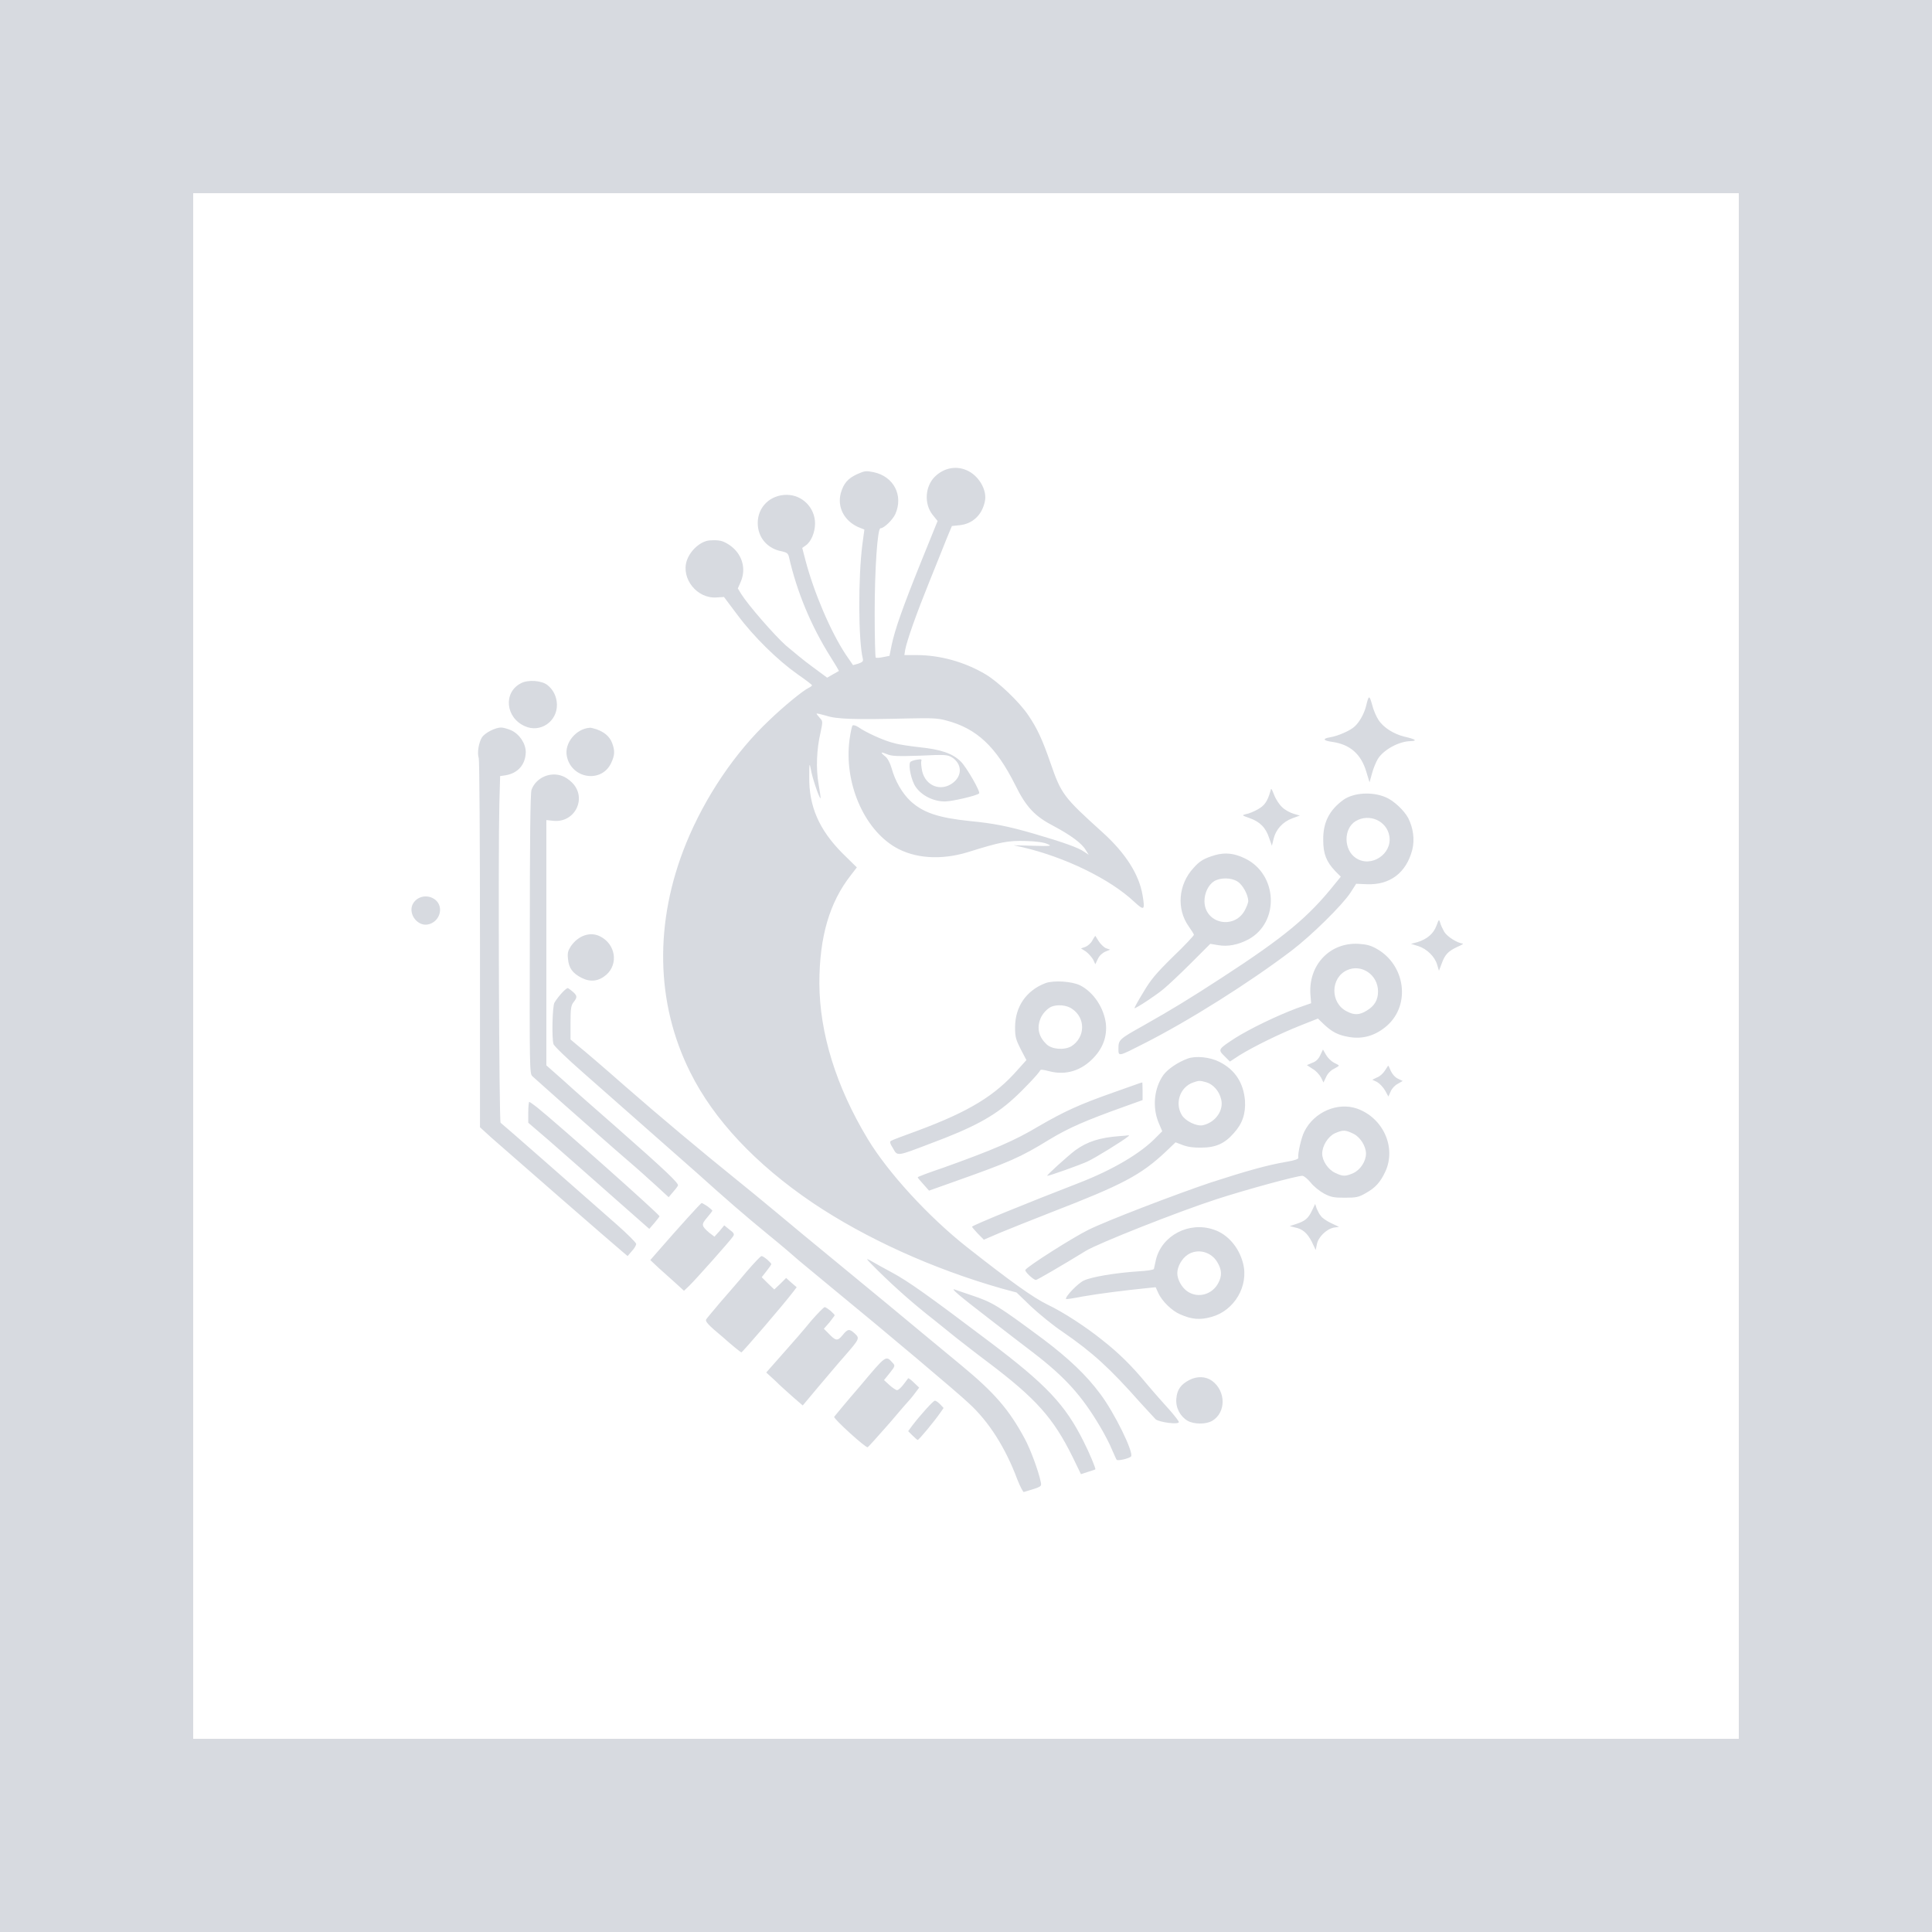 <svg xmlns="http://www.w3.org/2000/svg" xmlns:xlink="http://www.w3.org/1999/xlink" width="24px" height="24px" viewBox="-3 -3 30 30" version="1.1" transform="matrix(1, 0, 0, 1, 0, 0)"><g id="deeditor_bgCarrier" stroke-width="0">
    <rect id="dee_c_e" x="-3" y="-3" width="30" height="30" rx="0" fill="#d7dae0" strokewidth="0"/>
  </g>
<g id="surface1">
<path style=" stroke:none;fill-rule:nonzero;fill:#ffffff;fill-opacity:1;" d="M 0 12 L 0 24 L 24 24 L 24 0 L 0 0 Z M 12.008 4.301 C 12.195 4.379 12.332 4.609 12.293 4.785 C 12.25 4.996 12.102 5.137 11.895 5.156 L 11.781 5.168 L 11.703 5.355 C 11.664 5.457 11.539 5.762 11.43 6.035 C 11.234 6.52 11.082 6.945 11.055 7.094 L 11.043 7.172 L 11.234 7.172 C 11.594 7.172 11.977 7.277 12.301 7.469 C 12.5 7.586 12.832 7.902 12.969 8.109 C 13.105 8.309 13.188 8.488 13.312 8.848 C 13.48 9.332 13.512 9.375 14.117 9.922 C 14.477 10.246 14.688 10.578 14.742 10.902 C 14.781 11.137 14.77 11.148 14.609 11 C 14.234 10.648 13.535 10.309 12.879 10.156 L 12.738 10.125 L 13.039 10.133 C 13.328 10.141 13.34 10.137 13.262 10.105 C 13.215 10.082 13.09 10.062 12.926 10.059 C 12.652 10.051 12.535 10.074 12.023 10.234 C 11.609 10.359 11.199 10.332 10.895 10.152 C 10.41 9.863 10.105 9.152 10.191 8.488 C 10.207 8.375 10.227 8.277 10.238 8.266 C 10.254 8.254 10.289 8.266 10.332 8.293 C 10.441 8.371 10.73 8.504 10.883 8.539 C 10.957 8.562 11.133 8.586 11.27 8.602 C 11.613 8.637 11.793 8.699 11.922 8.828 C 12.008 8.914 12.23 9.297 12.203 9.32 C 12.172 9.355 11.781 9.445 11.672 9.445 C 11.496 9.445 11.312 9.355 11.219 9.219 C 11.152 9.125 11.102 8.891 11.133 8.836 C 11.141 8.82 11.188 8.805 11.234 8.797 C 11.309 8.785 11.316 8.789 11.305 8.82 C 11.301 8.84 11.305 8.91 11.32 8.977 C 11.375 9.207 11.613 9.297 11.797 9.156 C 11.945 9.043 11.938 8.863 11.785 8.762 C 11.711 8.719 11.684 8.715 11.285 8.734 C 10.93 8.746 10.848 8.742 10.773 8.711 C 10.672 8.668 10.664 8.68 10.746 8.746 C 10.781 8.773 10.82 8.844 10.844 8.926 C 10.898 9.125 11.008 9.316 11.137 9.438 C 11.336 9.621 11.574 9.699 12.066 9.75 C 12.426 9.785 12.652 9.828 13.066 9.949 C 13.508 10.078 13.75 10.164 13.836 10.227 L 13.906 10.273 L 13.859 10.199 C 13.801 10.098 13.629 9.969 13.363 9.828 C 13.07 9.676 12.934 9.535 12.762 9.184 C 12.465 8.594 12.168 8.312 11.695 8.188 C 11.566 8.152 11.473 8.148 11.098 8.156 C 10.285 8.176 9.988 8.168 9.828 8.113 C 9.746 8.09 9.68 8.074 9.68 8.082 C 9.68 8.09 9.703 8.117 9.73 8.148 C 9.777 8.199 9.777 8.203 9.742 8.371 C 9.68 8.633 9.668 8.934 9.711 9.176 C 9.73 9.289 9.746 9.391 9.742 9.395 C 9.723 9.406 9.605 9.055 9.59 8.941 C 9.57 8.84 9.566 8.852 9.566 9.059 C 9.559 9.52 9.719 9.883 10.078 10.246 L 10.305 10.469 L 10.215 10.586 C 9.879 11.012 9.723 11.551 9.723 12.27 C 9.727 13.039 9.98 13.867 10.473 14.684 C 10.785 15.203 11.414 15.891 12.012 16.363 C 12.691 16.898 13.047 17.152 13.266 17.258 C 13.504 17.371 13.855 17.598 14.117 17.809 C 14.375 18.012 14.574 18.207 14.812 18.496 C 14.934 18.641 15.098 18.824 15.172 18.906 C 15.242 18.988 15.305 19.066 15.305 19.082 C 15.305 19.125 15.004 19.086 14.945 19.039 C 14.922 19.016 14.816 18.898 14.711 18.785 C 14.23 18.242 13.969 18.004 13.5 17.68 C 13.352 17.582 13.129 17.398 13.008 17.285 L 12.785 17.07 L 12.555 17.008 C 11.484 16.703 10.441 16.23 9.617 15.676 C 8.734 15.078 8.082 14.383 7.719 13.652 C 7.18 12.578 7.156 11.316 7.656 10.09 C 7.949 9.375 8.41 8.688 8.945 8.184 C 9.168 7.969 9.473 7.719 9.559 7.68 C 9.586 7.668 9.609 7.648 9.609 7.641 C 9.609 7.633 9.508 7.555 9.383 7.469 C 9.074 7.25 8.703 6.887 8.453 6.551 L 8.242 6.27 L 8.129 6.277 C 7.824 6.301 7.574 5.984 7.664 5.707 C 7.719 5.543 7.883 5.398 8.027 5.391 C 8.172 5.383 8.223 5.395 8.324 5.461 C 8.523 5.594 8.594 5.828 8.5 6.039 L 8.457 6.137 L 8.512 6.227 C 8.617 6.395 9.02 6.859 9.203 7.023 C 9.305 7.109 9.488 7.262 9.613 7.352 L 9.844 7.523 L 9.93 7.473 C 9.98 7.445 10.023 7.422 10.027 7.418 C 10.027 7.414 9.973 7.32 9.898 7.203 C 9.594 6.719 9.375 6.195 9.25 5.645 C 9.238 5.594 9.215 5.578 9.145 5.562 C 8.918 5.523 8.766 5.348 8.766 5.121 C 8.766 4.871 8.961 4.684 9.215 4.684 C 9.461 4.684 9.656 4.887 9.656 5.129 C 9.656 5.266 9.594 5.414 9.512 5.469 L 9.457 5.508 L 9.508 5.703 C 9.637 6.195 9.898 6.809 10.133 7.164 L 10.246 7.328 L 10.328 7.305 C 10.395 7.281 10.406 7.27 10.398 7.227 C 10.328 6.953 10.324 5.973 10.391 5.453 L 10.422 5.223 L 10.324 5.184 C 10.105 5.082 10 4.875 10.055 4.66 C 10.098 4.508 10.164 4.43 10.309 4.363 C 10.43 4.309 10.449 4.309 10.566 4.332 C 10.879 4.398 11.031 4.695 10.902 4.984 C 10.859 5.074 10.727 5.203 10.672 5.203 C 10.625 5.203 10.582 5.84 10.582 6.52 C 10.582 6.887 10.59 7.199 10.598 7.211 C 10.609 7.219 10.66 7.215 10.715 7.203 L 10.812 7.184 L 10.844 7.023 C 10.895 6.777 11.016 6.434 11.301 5.727 L 11.559 5.09 L 11.48 4.992 C 11.348 4.824 11.363 4.555 11.516 4.402 C 11.652 4.27 11.836 4.227 12.008 4.301 Z M 5.5 7.637 C 5.594 7.711 5.645 7.82 5.648 7.941 C 5.652 8.207 5.387 8.383 5.152 8.277 C 4.848 8.145 4.812 7.75 5.09 7.609 C 5.199 7.551 5.41 7.566 5.5 7.637 Z M 18.406 8.18 C 18.484 8.301 18.645 8.398 18.805 8.438 C 18.977 8.477 19.016 8.504 18.91 8.508 C 18.727 8.508 18.484 8.641 18.395 8.785 C 18.367 8.832 18.324 8.934 18.305 9.008 L 18.266 9.148 L 18.215 8.98 C 18.133 8.707 17.961 8.559 17.688 8.52 C 17.543 8.5 17.531 8.469 17.652 8.449 C 17.773 8.43 17.973 8.344 18.039 8.277 C 18.113 8.207 18.18 8.086 18.211 7.969 C 18.254 7.789 18.262 7.789 18.305 7.938 C 18.324 8.02 18.371 8.129 18.406 8.18 Z M 4.938 8.34 C 5.07 8.402 5.164 8.547 5.164 8.68 C 5.16 8.871 5.043 9.008 4.848 9.039 L 4.766 9.051 L 4.754 9.477 C 4.734 10.27 4.75 14.418 4.773 14.434 C 4.797 14.449 5.918 15.434 6.574 16.012 C 6.742 16.16 6.879 16.297 6.879 16.316 C 6.879 16.332 6.852 16.387 6.812 16.426 L 6.746 16.504 L 6.68 16.449 C 6.543 16.336 4.965 14.961 4.633 14.668 L 4.453 14.504 L 4.453 11.676 C 4.453 10.047 4.445 8.816 4.434 8.773 C 4.406 8.688 4.434 8.531 4.484 8.449 C 4.531 8.379 4.691 8.297 4.781 8.297 C 4.812 8.297 4.883 8.316 4.938 8.34 Z M 6.262 8.324 C 6.383 8.367 6.465 8.434 6.504 8.535 C 6.551 8.656 6.547 8.73 6.488 8.852 C 6.336 9.168 5.867 9.09 5.801 8.738 C 5.762 8.539 5.945 8.316 6.156 8.301 C 6.168 8.297 6.215 8.309 6.262 8.324 Z M 5.734 9.051 C 5.77 9.062 5.836 9.105 5.879 9.148 C 6.121 9.383 5.934 9.777 5.598 9.746 L 5.484 9.734 L 5.484 13.543 L 5.762 13.789 C 5.91 13.926 6.273 14.242 6.562 14.496 C 7.344 15.184 7.547 15.379 7.527 15.41 C 7.52 15.426 7.484 15.473 7.449 15.512 L 7.383 15.59 L 7.285 15.5 C 7.23 15.449 7.133 15.359 7.066 15.301 C 7.004 15.242 6.777 15.043 6.562 14.859 C 6.348 14.672 6.172 14.516 6.164 14.508 C 6.156 14.5 5.961 14.328 5.73 14.125 C 5.5 13.918 5.289 13.734 5.266 13.711 C 5.223 13.672 5.223 13.578 5.227 11.5 C 5.227 10.082 5.234 9.305 5.254 9.262 C 5.324 9.074 5.547 8.977 5.734 9.051 Z M 16.91 9.535 C 16.953 9.578 17.035 9.621 17.09 9.637 L 17.184 9.664 L 17.066 9.707 C 16.918 9.762 16.812 9.879 16.777 10.023 L 16.75 10.133 L 16.707 10.012 C 16.656 9.852 16.562 9.758 16.402 9.703 C 16.281 9.66 16.281 9.66 16.348 9.641 C 16.387 9.637 16.469 9.602 16.527 9.57 C 16.633 9.512 16.68 9.449 16.727 9.285 C 16.738 9.23 16.742 9.238 16.785 9.344 C 16.812 9.414 16.867 9.496 16.91 9.535 Z M 18.516 9.379 C 18.641 9.43 18.805 9.586 18.867 9.703 C 18.945 9.859 18.969 10.035 18.93 10.195 C 18.836 10.555 18.582 10.746 18.219 10.73 L 18.059 10.723 L 17.969 10.863 C 17.84 11.059 17.359 11.531 17.055 11.762 C 16.391 12.266 15.453 12.855 14.766 13.203 C 14.359 13.41 14.367 13.41 14.367 13.281 C 14.367 13.145 14.383 13.133 14.746 12.93 C 15.195 12.676 15.465 12.512 15.969 12.184 C 16.949 11.547 17.316 11.242 17.727 10.727 L 17.82 10.613 L 17.734 10.527 C 17.594 10.379 17.547 10.258 17.547 10.043 C 17.543 9.773 17.641 9.578 17.863 9.418 C 18.02 9.309 18.305 9.289 18.516 9.379 Z M 16.328 10.328 C 16.84 10.57 16.875 11.32 16.387 11.586 C 16.227 11.672 16.062 11.703 15.914 11.676 L 15.793 11.656 L 15.496 11.953 C 15.332 12.117 15.141 12.297 15.07 12.355 C 14.961 12.449 14.645 12.656 14.617 12.656 C 14.609 12.656 14.668 12.547 14.75 12.414 C 14.867 12.215 14.941 12.125 15.215 11.855 C 15.395 11.684 15.539 11.527 15.539 11.516 C 15.539 11.504 15.5 11.445 15.457 11.383 C 15.266 11.113 15.297 10.734 15.531 10.48 C 15.629 10.367 15.699 10.328 15.871 10.277 C 16.027 10.234 16.168 10.25 16.328 10.328 Z M 3.766 10.977 C 3.898 11.094 3.824 11.32 3.645 11.355 C 3.488 11.387 3.344 11.203 3.402 11.055 C 3.461 10.914 3.645 10.875 3.766 10.977 Z M 19.426 11.469 C 19.473 11.547 19.633 11.645 19.715 11.652 C 19.73 11.652 19.695 11.676 19.629 11.703 C 19.488 11.77 19.438 11.82 19.387 11.961 L 19.344 12.074 L 19.316 11.98 C 19.281 11.855 19.156 11.734 19.023 11.691 L 18.91 11.656 L 19.012 11.629 C 19.16 11.582 19.258 11.5 19.305 11.375 C 19.344 11.27 19.344 11.27 19.363 11.328 C 19.371 11.363 19.402 11.426 19.426 11.469 Z M 6.324 11.543 C 6.559 11.664 6.605 11.969 6.414 12.137 C 6.297 12.238 6.168 12.254 6.031 12.184 C 5.891 12.113 5.832 12.031 5.82 11.891 C 5.809 11.797 5.82 11.762 5.863 11.695 C 5.98 11.523 6.172 11.461 6.324 11.543 Z M 14.059 11.613 C 14.086 11.656 14.137 11.707 14.172 11.723 L 14.238 11.746 L 14.164 11.777 C 14.117 11.797 14.07 11.84 14.047 11.891 L 14.008 11.973 L 13.973 11.898 C 13.949 11.859 13.902 11.805 13.859 11.773 L 13.785 11.727 L 13.855 11.703 C 13.891 11.688 13.941 11.645 13.961 11.605 C 13.984 11.562 14.008 11.531 14.008 11.531 C 14.008 11.531 14.031 11.57 14.059 11.613 Z M 18.379 11.734 C 18.82 11.984 18.906 12.594 18.543 12.922 C 18.367 13.078 18.168 13.141 17.945 13.102 C 17.781 13.074 17.688 13.027 17.562 12.91 L 17.465 12.816 L 17.188 12.926 C 16.863 13.055 16.461 13.254 16.246 13.387 L 16.098 13.484 L 16.012 13.398 C 15.91 13.297 15.914 13.293 16.176 13.121 C 16.41 12.973 16.84 12.766 17.137 12.656 L 17.359 12.578 L 17.348 12.441 C 17.316 11.984 17.652 11.629 18.098 11.656 C 18.219 11.664 18.285 11.68 18.379 11.734 Z M 13.773 12.301 C 13.98 12.406 14.141 12.648 14.172 12.895 C 14.191 13.086 14.133 13.262 13.988 13.418 C 13.797 13.625 13.551 13.703 13.289 13.633 C 13.199 13.609 13.156 13.605 13.152 13.621 C 13.137 13.66 12.895 13.918 12.738 14.059 C 12.43 14.34 12.105 14.512 11.445 14.758 C 10.922 14.957 10.938 14.957 10.867 14.832 C 10.82 14.758 10.812 14.727 10.836 14.715 C 10.852 14.703 11.039 14.633 11.254 14.555 C 12.051 14.258 12.453 14.012 12.805 13.609 L 12.938 13.461 L 12.848 13.289 C 12.773 13.141 12.762 13.098 12.762 12.953 C 12.762 12.629 12.938 12.379 13.234 12.266 C 13.363 12.219 13.648 12.238 13.773 12.301 Z M 5.902 12.406 C 5.965 12.465 5.965 12.488 5.906 12.562 C 5.867 12.613 5.859 12.66 5.859 12.883 L 5.859 13.141 L 5.984 13.246 C 6.055 13.301 6.379 13.578 6.707 13.867 C 7.234 14.328 7.902 14.887 8.449 15.328 C 8.551 15.41 8.82 15.629 9.039 15.812 C 9.262 16 9.66 16.328 9.922 16.543 C 10.715 17.195 11.008 17.438 11.316 17.695 C 11.48 17.832 11.758 18.059 11.93 18.203 C 12.441 18.625 12.668 18.887 12.91 19.336 C 13 19.5 13.125 19.84 13.16 20.008 C 13.176 20.086 13.184 20.082 12.898 20.168 C 12.887 20.172 12.84 20.082 12.797 19.973 C 12.613 19.48 12.355 19.074 12.043 18.789 C 11.875 18.629 10.773 17.699 9.93 17.008 C 9.695 16.812 9.461 16.621 9.406 16.574 C 9.355 16.527 9.141 16.344 8.93 16.172 C 8.562 15.871 8.266 15.613 7.828 15.219 C 7.703 15.109 6.699 14.223 6.055 13.656 C 5.809 13.441 5.598 13.238 5.594 13.211 C 5.566 13.117 5.578 12.625 5.609 12.57 C 5.672 12.465 5.797 12.332 5.82 12.344 C 5.836 12.352 5.871 12.379 5.902 12.406 Z M 17.711 13.5 C 17.754 13.52 17.789 13.539 17.789 13.547 C 17.789 13.555 17.754 13.574 17.711 13.598 C 17.668 13.617 17.617 13.668 17.594 13.719 L 17.551 13.809 L 17.512 13.73 C 17.488 13.688 17.434 13.625 17.383 13.598 L 17.293 13.539 L 17.375 13.504 C 17.434 13.484 17.473 13.445 17.5 13.387 L 17.543 13.297 L 17.59 13.379 C 17.617 13.426 17.672 13.48 17.711 13.5 Z M 15.934 13.488 C 16.176 13.609 16.309 13.812 16.332 14.09 C 16.344 14.293 16.293 14.449 16.156 14.598 C 16.016 14.758 15.875 14.82 15.656 14.82 C 15.539 14.824 15.441 14.809 15.367 14.781 L 15.254 14.738 L 15.098 14.887 C 14.715 15.246 14.434 15.395 13.336 15.82 C 13.035 15.938 12.672 16.082 12.531 16.141 L 12.277 16.25 L 12.18 16.152 C 12.129 16.098 12.09 16.051 12.094 16.047 C 12.148 16.008 12.91 15.695 13.758 15.367 C 14.281 15.164 14.719 14.906 14.957 14.656 L 15.047 14.566 L 14.988 14.426 C 14.891 14.184 14.922 13.895 15.066 13.691 C 15.137 13.598 15.285 13.496 15.441 13.438 C 15.566 13.391 15.789 13.414 15.934 13.488 Z M 18.594 13.625 C 18.617 13.676 18.66 13.727 18.707 13.75 L 18.781 13.785 L 18.707 13.828 C 18.66 13.852 18.613 13.902 18.594 13.949 L 18.559 14.027 L 18.508 13.934 C 18.48 13.883 18.422 13.824 18.383 13.801 L 18.309 13.766 L 18.383 13.73 C 18.426 13.715 18.477 13.668 18.504 13.625 C 18.531 13.582 18.555 13.551 18.555 13.547 C 18.559 13.547 18.578 13.582 18.594 13.625 Z M 14.742 13.941 L 14.742 14.082 L 14.469 14.18 C 13.859 14.398 13.598 14.512 13.301 14.691 C 12.836 14.977 12.68 15.043 11.789 15.359 L 11.426 15.488 L 11.34 15.391 C 11.289 15.336 11.25 15.289 11.25 15.281 C 11.25 15.273 11.426 15.207 11.645 15.133 C 12.422 14.855 12.758 14.711 13.129 14.488 C 13.527 14.258 13.754 14.152 14.297 13.961 C 14.496 13.891 14.676 13.828 14.695 13.82 C 14.715 13.812 14.734 13.809 14.738 13.809 C 14.738 13.805 14.742 13.867 14.742 13.941 Z M 5.34 14.195 C 5.68 14.469 7.242 15.859 7.242 15.887 C 7.238 15.895 7.203 15.941 7.16 15.992 L 7.082 16.082 L 6.594 15.652 C 6.004 15.129 5.898 15.039 5.512 14.699 L 5.203 14.434 L 5.203 14.27 C 5.203 14.184 5.211 14.109 5.219 14.109 C 5.223 14.109 5.281 14.148 5.34 14.195 Z M 18.074 14.215 C 18.477 14.359 18.684 14.816 18.512 15.191 C 18.434 15.359 18.355 15.445 18.207 15.527 C 18.098 15.59 18.062 15.598 17.883 15.598 C 17.711 15.598 17.668 15.59 17.562 15.535 C 17.496 15.5 17.398 15.422 17.352 15.363 C 17.305 15.305 17.246 15.258 17.223 15.258 C 17.133 15.258 16.348 15.473 15.891 15.621 C 15.289 15.816 14.047 16.309 13.863 16.422 C 13.5 16.645 13.105 16.875 13.086 16.875 C 13.047 16.875 12.906 16.742 12.922 16.719 C 12.953 16.664 13.66 16.215 13.898 16.098 C 14.18 15.957 15.25 15.547 15.809 15.359 C 16.352 15.184 16.68 15.09 16.984 15.039 C 17.102 15.02 17.164 14.996 17.16 14.98 C 17.148 14.918 17.207 14.66 17.254 14.57 C 17.406 14.266 17.77 14.109 18.074 14.215 Z M 14.52 14.645 C 14.449 14.707 13.996 14.988 13.879 15.039 C 13.746 15.098 13.297 15.258 13.262 15.258 C 13.238 15.258 13.582 14.949 13.695 14.863 C 13.883 14.727 14.074 14.664 14.391 14.641 C 14.449 14.637 14.504 14.633 14.52 14.629 C 14.535 14.629 14.535 14.633 14.52 14.645 Z M 7.984 15.73 C 8.027 15.762 8.062 15.793 8.062 15.801 C 8.062 15.805 8.023 15.855 7.977 15.91 C 7.887 16.016 7.891 16.035 8.012 16.141 L 8.094 16.203 L 8.172 16.117 L 8.246 16.027 L 8.328 16.094 C 8.398 16.145 8.406 16.164 8.383 16.199 C 8.336 16.27 7.789 16.883 7.703 16.965 L 7.621 17.043 L 7.484 16.918 C 7.41 16.852 7.293 16.746 7.223 16.684 L 7.098 16.566 L 7.234 16.41 C 7.543 16.055 7.883 15.68 7.895 15.68 C 7.902 15.68 7.941 15.703 7.984 15.73 Z M 17.512 15.883 C 17.527 15.91 17.602 15.961 17.668 15.992 L 17.793 16.051 L 17.711 16.062 C 17.594 16.086 17.469 16.211 17.449 16.32 L 17.43 16.41 L 17.371 16.285 C 17.301 16.148 17.227 16.082 17.105 16.059 L 17.027 16.039 L 17.121 16.008 C 17.266 15.961 17.312 15.922 17.371 15.801 L 17.422 15.695 L 17.445 15.766 C 17.461 15.801 17.488 15.859 17.512 15.883 Z M 15.848 16.094 C 16.062 16.164 16.238 16.367 16.301 16.613 C 16.395 16.965 16.168 17.352 15.812 17.449 C 15.633 17.5 15.504 17.488 15.328 17.41 C 15.203 17.359 15.043 17.207 14.984 17.074 L 14.945 16.988 L 14.789 17.004 C 14.48 17.035 14.043 17.09 13.805 17.133 C 13.672 17.16 13.555 17.176 13.555 17.172 C 13.527 17.145 13.742 16.922 13.832 16.883 C 13.949 16.828 14.312 16.766 14.668 16.742 C 14.812 16.734 14.914 16.719 14.918 16.703 C 14.922 16.688 14.934 16.625 14.949 16.562 C 15.039 16.184 15.465 15.961 15.848 16.094 Z M 8.914 16.559 C 8.949 16.59 8.977 16.621 8.977 16.629 C 8.977 16.637 8.945 16.684 8.902 16.738 L 8.828 16.832 L 8.926 16.93 L 9.023 17.023 L 9.113 16.938 L 9.207 16.844 L 9.289 16.918 L 9.371 16.988 L 9.32 17.055 C 9.16 17.266 8.527 18 8.512 18 C 8.504 18 8.371 17.895 8.223 17.762 C 7.996 17.574 7.949 17.52 7.965 17.488 C 7.977 17.469 8.078 17.348 8.184 17.223 C 8.289 17.102 8.477 16.887 8.59 16.75 C 8.707 16.613 8.812 16.504 8.824 16.504 C 8.84 16.504 8.875 16.527 8.914 16.559 Z M 10.855 16.762 C 11.102 16.895 11.41 17.113 12.367 17.836 C 13.246 18.5 13.539 18.809 13.824 19.379 C 13.914 19.555 14.02 19.809 14.008 19.816 C 14.008 19.82 13.953 19.836 13.895 19.855 L 13.785 19.891 L 13.656 19.625 C 13.355 19.016 13.09 18.719 12.34 18.152 C 12.172 18.027 11.949 17.852 11.844 17.77 C 11.738 17.684 11.586 17.562 11.504 17.496 C 11.199 17.258 10.914 17.008 10.629 16.727 C 10.441 16.539 10.43 16.527 10.523 16.578 C 10.582 16.613 10.73 16.695 10.855 16.762 Z M 12.074 17.109 C 12.418 17.223 12.492 17.27 13.207 17.801 C 13.59 18.09 13.871 18.355 14.082 18.641 C 14.305 18.934 14.613 19.566 14.562 19.617 C 14.531 19.648 14.359 19.688 14.34 19.668 C 14.332 19.66 14.301 19.586 14.266 19.508 C 14.234 19.426 14.148 19.262 14.078 19.145 C 13.797 18.672 13.543 18.387 13.039 18 C 12.895 17.891 12.59 17.656 12.359 17.477 C 11.891 17.117 11.754 17 11.824 17.023 C 11.852 17.035 11.961 17.07 12.074 17.109 Z M 9.898 17.355 C 9.934 17.387 9.961 17.418 9.961 17.422 C 9.961 17.43 9.922 17.477 9.879 17.535 L 9.793 17.633 L 9.859 17.699 C 9.977 17.824 10.004 17.828 10.082 17.734 C 10.164 17.633 10.188 17.629 10.273 17.707 C 10.352 17.781 10.348 17.789 10.117 18.055 C 10.023 18.16 9.84 18.379 9.707 18.535 L 9.465 18.824 L 9.32 18.699 C 9.242 18.629 9.113 18.516 9.039 18.441 L 8.898 18.312 L 9.156 18.02 C 9.297 17.863 9.496 17.633 9.594 17.512 C 9.695 17.395 9.793 17.297 9.805 17.297 C 9.82 17.297 9.859 17.324 9.898 17.355 Z M 10.859 18.16 C 10.902 18.207 10.902 18.211 10.816 18.32 L 10.727 18.43 L 10.812 18.508 C 10.859 18.551 10.914 18.586 10.93 18.586 C 10.949 18.586 10.992 18.547 11.031 18.496 C 11.066 18.449 11.098 18.406 11.102 18.402 C 11.105 18.395 11.148 18.426 11.191 18.469 L 11.273 18.547 L 11.211 18.629 C 11.176 18.676 11.141 18.719 11.133 18.727 C 11.125 18.734 10.977 18.902 10.809 19.102 C 10.633 19.301 10.484 19.469 10.473 19.473 C 10.441 19.484 9.938 19.027 9.953 19 C 9.965 18.984 10.141 18.77 10.355 18.523 C 10.762 18.039 10.754 18.043 10.859 18.16 Z M 15.82 18.441 C 16.039 18.602 16.039 18.934 15.824 19.062 C 15.723 19.121 15.539 19.117 15.441 19.062 C 15.324 18.992 15.254 18.859 15.266 18.719 C 15.277 18.578 15.336 18.496 15.473 18.426 C 15.59 18.367 15.723 18.371 15.82 18.441 Z M 11.598 18.805 L 11.652 18.863 L 11.598 18.941 C 11.508 19.07 11.27 19.359 11.25 19.359 C 11.242 19.359 11.207 19.328 11.168 19.289 L 11.102 19.223 L 11.168 19.133 C 11.297 18.965 11.492 18.75 11.516 18.75 C 11.535 18.75 11.57 18.777 11.598 18.805 Z M 11.598 18.805 "/>
<path style=" stroke:none;fill-rule:nonzero;fill:#ffffff;fill-opacity:1;" d="M 18.051 9.75 C 17.859 9.867 17.863 10.199 18.055 10.324 C 18.289 10.48 18.621 10.262 18.574 9.984 C 18.535 9.746 18.262 9.625 18.051 9.75 Z M 18.051 9.75 "/>
<path style=" stroke:none;fill-rule:nonzero;fill:#ffffff;fill-opacity:1;" d="M 15.852 10.684 C 15.766 10.738 15.703 10.863 15.703 10.992 C 15.703 11.336 16.152 11.441 16.324 11.145 C 16.355 11.09 16.383 11.02 16.383 10.988 C 16.379 10.891 16.297 10.738 16.215 10.688 C 16.117 10.625 15.949 10.625 15.852 10.684 Z M 15.852 10.684 "/>
<path style=" stroke:none;fill-rule:nonzero;fill:#ffffff;fill-opacity:1;" d="M 17.914 12.066 C 17.656 12.188 17.656 12.574 17.91 12.703 C 18.027 12.766 18.109 12.762 18.219 12.695 C 18.344 12.621 18.398 12.527 18.398 12.395 C 18.398 12.137 18.141 11.961 17.914 12.066 Z M 17.914 12.066 "/>
<path style=" stroke:none;fill-rule:nonzero;fill:#ffffff;fill-opacity:1;" d="M 13.324 12.633 C 13.262 12.66 13.18 12.746 13.152 12.828 C 13.098 12.969 13.133 13.105 13.25 13.215 C 13.336 13.297 13.527 13.309 13.637 13.246 C 13.855 13.105 13.859 12.805 13.645 12.664 C 13.562 12.605 13.414 12.594 13.324 12.633 Z M 13.324 12.633 "/>
<path style=" stroke:none;fill-rule:nonzero;fill:#ffffff;fill-opacity:1;" d="M 15.527 13.809 C 15.324 13.879 15.238 14.129 15.352 14.316 C 15.41 14.41 15.582 14.492 15.676 14.473 C 15.875 14.43 16.008 14.238 15.961 14.066 C 15.93 13.938 15.836 13.836 15.73 13.805 C 15.629 13.777 15.617 13.777 15.527 13.809 Z M 15.527 13.809 "/>
<path style=" stroke:none;fill-rule:nonzero;fill:#ffffff;fill-opacity:1;" d="M 17.727 14.598 C 17.621 14.648 17.531 14.793 17.531 14.914 C 17.531 15.023 17.621 15.16 17.73 15.211 C 17.852 15.27 17.891 15.27 18.016 15.215 C 18.125 15.164 18.211 15.031 18.211 14.914 C 18.211 14.797 18.121 14.656 18.016 14.605 C 17.891 14.543 17.852 14.543 17.727 14.598 Z M 17.727 14.598 "/>
<path style=" stroke:none;fill-rule:nonzero;fill:#ffffff;fill-opacity:1;" d="M 15.441 16.484 C 15.352 16.543 15.281 16.668 15.281 16.77 C 15.281 16.871 15.352 16.996 15.441 17.055 C 15.605 17.164 15.824 17.102 15.918 16.922 C 15.977 16.812 15.973 16.719 15.906 16.605 C 15.812 16.438 15.598 16.379 15.441 16.484 Z M 15.441 16.484 "/>
</g>
</svg>
